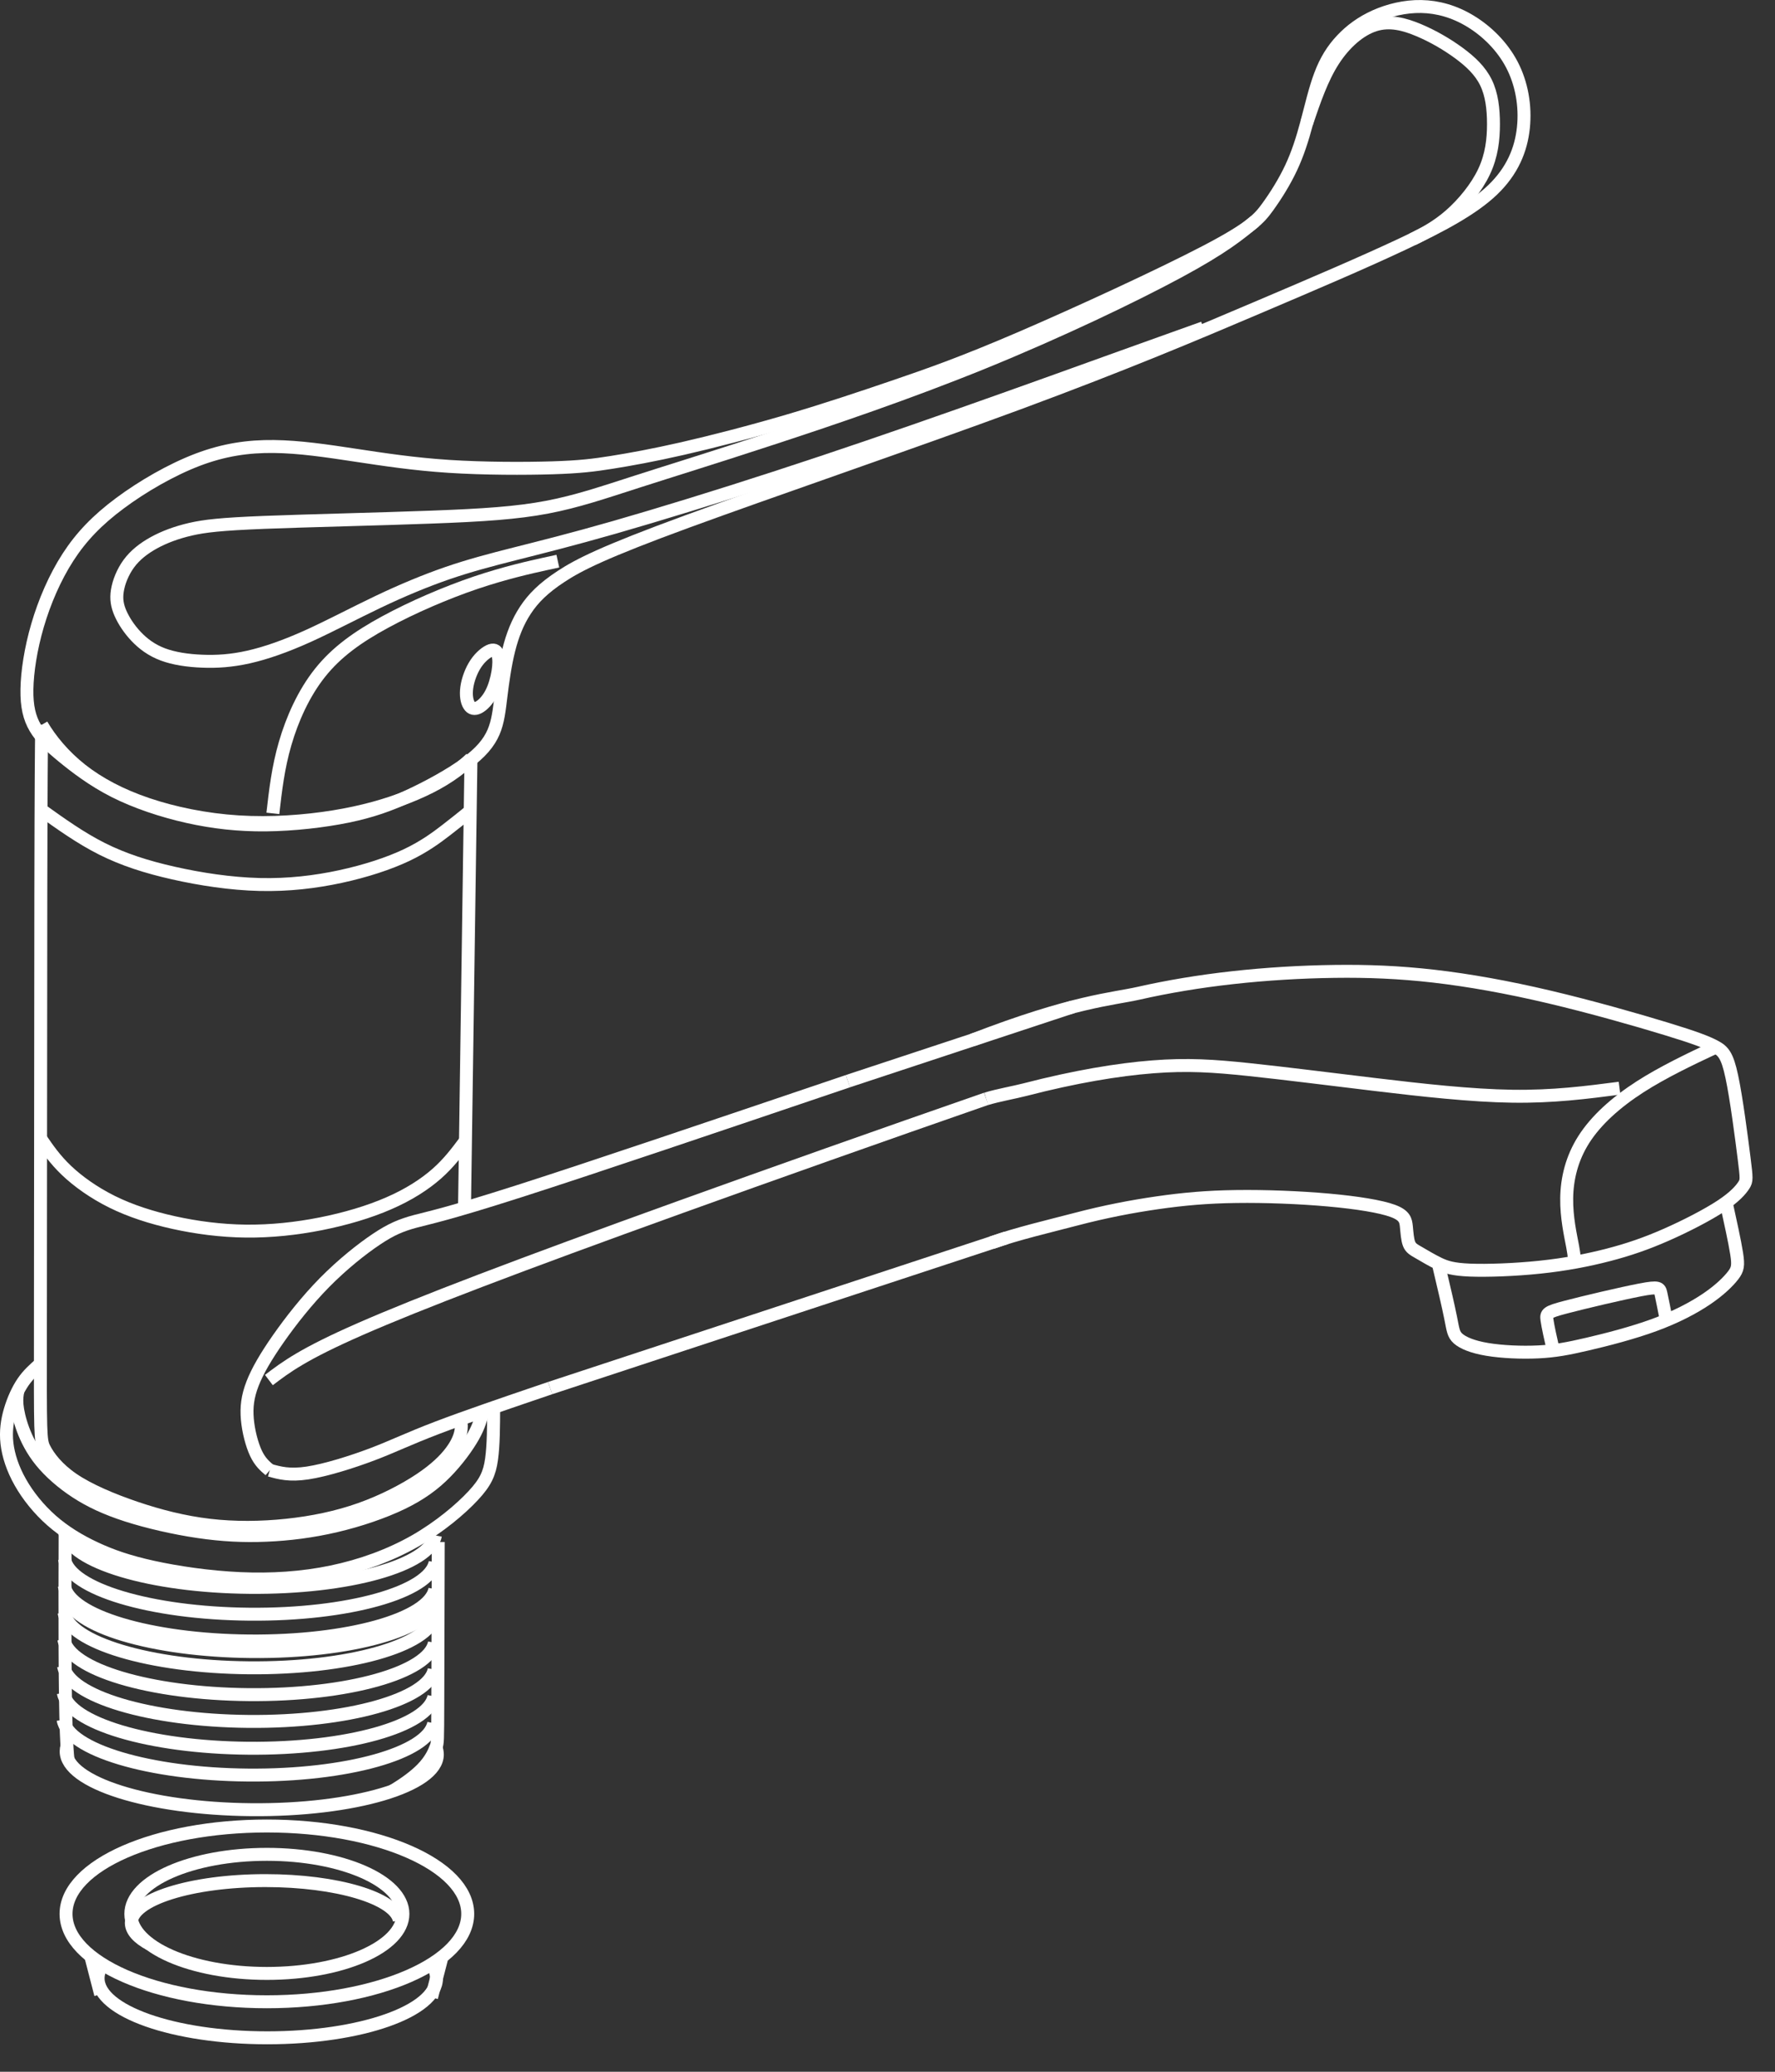 <svg  width="48" height="56" viewBox="0 0 48 56" fill="none" xmlns="http://www.w3.org/2000/svg">
<rect x="0" y="0" width="48" height="56" fill="#333333" stroke="none"/>
<path d="M14.941 12.645C14.202 12.668 13.097 12.668 12.139 12.606C11.182 12.544 10.372 12.419 9.602 12.303C8.831 12.186 8.099 12.077 7.407 12.069C6.714 12.061 6.06 12.155 5.344 12.427C4.628 12.7 3.849 13.151 3.242 13.603C2.635 14.054 2.199 14.505 1.841 15.058C1.483 15.611 1.203 16.265 1.016 16.903C0.829 17.541 0.736 18.164 0.728 18.631C0.72 19.098 0.798 19.409 0.954 19.674C1.109 19.939 1.343 20.157 1.693 20.445C2.044 20.733 2.511 21.091 3.094 21.387C3.678 21.682 4.379 21.916 5.071 22.072C5.764 22.227 6.449 22.305 7.196 22.297C7.944 22.289 8.753 22.196 9.399 22.064C10.045 21.931 10.528 21.76 11.065 21.511C11.602 21.262 12.194 20.935 12.598 20.639C13.003 20.343 13.221 20.079 13.346 19.791C13.47 19.503 13.501 19.192 13.548 18.81C13.595 18.428 13.657 17.977 13.758 17.572C13.859 17.168 13.999 16.809 14.21 16.491C14.42 16.171 14.7 15.891 15.175 15.58C15.65 15.268 16.319 14.926 18.569 14.101C20.818 13.276 24.648 11.968 27.536 10.902C30.423 9.835 32.369 9.01 33.98 8.325C35.592 7.64 36.868 7.095 37.927 6.597C38.985 6.099 39.826 5.648 40.363 5.134C40.9 4.62 41.134 4.044 41.196 3.453C41.258 2.861 41.149 2.254 40.885 1.748C40.62 1.242 40.2 0.837 39.764 0.573C39.328 0.308 38.877 0.184 38.433 0.176C37.989 0.168 37.553 0.277 37.187 0.44C36.822 0.604 36.526 0.822 36.285 1.079C36.043 1.335 35.856 1.631 35.709 2.021C35.561 2.41 35.452 2.892 35.335 3.328C35.218 3.764 35.094 4.153 34.915 4.535C34.736 4.916 34.502 5.29 34.276 5.601C34.05 5.912 33.833 6.161 32.611 6.8C31.389 7.438 29.162 8.465 27.606 9.135C26.049 9.804 25.161 10.116 24.227 10.435C23.293 10.754 22.313 11.081 21.308 11.377C20.304 11.672 19.277 11.937 18.46 12.124C17.642 12.31 17.035 12.419 16.545 12.497C16.054 12.575 15.681 12.622 14.941 12.645Z" stroke="#fff" stroke-width="0.35"/>
<path d="M35.335 3.328C35.54 2.726 35.744 2.123 36.053 1.642C36.362 1.16 36.775 0.801 37.18 0.674C37.584 0.547 37.981 0.653 38.367 0.816C38.752 0.978 39.126 1.196 39.445 1.429C39.764 1.663 40.029 1.912 40.184 2.231C40.34 2.55 40.387 2.939 40.387 3.352C40.387 3.764 40.34 4.2 40.134 4.638C39.929 5.075 39.564 5.514 39.215 5.819C38.865 6.125 38.531 6.297 38.364 6.383C38.197 6.469 38.197 6.469 38.197 6.469" stroke="#fff" stroke-width="0.35"/>
<path d="M33.934 5.982C33.509 6.335 33.083 6.688 31.866 7.345C30.649 8.002 28.641 8.964 26.594 9.797C24.547 10.629 22.461 11.334 20.861 11.857C19.262 12.381 18.148 12.723 17.234 13.017C16.319 13.311 15.603 13.556 14.792 13.71C13.98 13.864 13.073 13.926 11.659 13.978C10.244 14.031 8.321 14.074 7.144 14.12C5.967 14.167 5.535 14.218 5.153 14.305C4.772 14.393 4.441 14.517 4.161 14.671C3.881 14.825 3.651 15.008 3.484 15.235C3.317 15.463 3.211 15.735 3.174 15.963C3.137 16.191 3.169 16.374 3.258 16.578C3.348 16.782 3.495 17.008 3.684 17.206C3.873 17.405 4.103 17.576 4.404 17.689C4.706 17.802 5.079 17.857 5.467 17.872C5.854 17.888 6.255 17.864 6.722 17.759C7.189 17.654 7.722 17.467 8.321 17.197C8.921 16.926 9.586 16.572 10.232 16.265C10.878 15.957 11.505 15.697 12.098 15.492C12.692 15.288 13.252 15.14 13.935 14.967C14.618 14.794 15.424 14.595 16.619 14.253C17.814 13.91 19.398 13.424 21.019 12.896C22.64 12.369 24.297 11.801 25.989 11.205C27.68 10.61 29.404 9.987 30.501 9.592C31.599 9.197 32.07 9.03 32.305 8.946C32.541 8.862 32.541 8.862 32.541 8.862" stroke="#fff" stroke-width="0.35"/>
<path d="M7.379 21.986C7.449 21.371 7.519 20.756 7.71 20.099C7.901 19.441 8.212 18.74 8.656 18.184C9.099 17.627 9.675 17.215 10.415 16.814C11.154 16.413 12.057 16.024 12.863 15.751C13.668 15.479 14.377 15.323 14.731 15.245C15.085 15.168 15.085 15.168 15.085 15.168" stroke="#fff" stroke-width="0.35"/>
<path d="M13.269 17.582C13.159 17.619 12.995 17.748 12.869 17.936C12.742 18.125 12.652 18.374 12.623 18.584C12.594 18.795 12.625 18.966 12.686 19.061C12.746 19.157 12.835 19.176 12.944 19.12C13.053 19.063 13.182 18.931 13.277 18.752C13.373 18.573 13.435 18.347 13.466 18.156C13.497 17.966 13.497 17.81 13.468 17.705C13.439 17.6 13.38 17.546 13.269 17.582Z" stroke="#fff" stroke-width="0.35"/>
<path d="M26.821 33.589C27.493 33.35 28.4 33.138 29.082 32.959C29.884 32.748 30.616 32.609 31.305 32.51C31.995 32.411 32.642 32.352 33.429 32.342C34.217 32.331 35.145 32.367 35.925 32.437C36.705 32.507 37.336 32.61 37.663 32.73C37.99 32.85 38.014 32.987 38.031 33.151C38.048 33.315 38.058 33.506 38.105 33.623C38.151 33.74 38.235 33.782 38.377 33.864C38.52 33.947 38.721 34.068 38.913 34.16C39.105 34.251 39.287 34.312 39.751 34.331C40.215 34.349 40.961 34.324 41.644 34.252C42.327 34.181 42.946 34.062 43.495 33.919C44.044 33.777 44.523 33.611 45.055 33.377C45.587 33.143 46.173 32.841 46.546 32.595C46.919 32.349 47.079 32.158 47.158 32.036C47.237 31.914 47.234 31.86 47.164 31.303C47.094 30.747 46.957 29.687 46.832 29.102C46.708 28.517 46.597 28.406 46.379 28.289C46.162 28.172 45.838 28.048 45.058 27.81C44.277 27.571 43.04 27.218 41.9 26.949C40.76 26.68 39.719 26.495 38.774 26.386C37.83 26.278 36.983 26.245 36.086 26.257C35.189 26.269 34.241 26.325 33.336 26.426C32.431 26.526 31.57 26.671 30.799 26.846C30.079 27.009 29.03 27.057 26.304 28.11" stroke="#fff" stroke-width="0.35"/>
<path d="M46.67 32.461C46.791 33.012 46.912 33.562 46.963 33.886C47.013 34.21 46.994 34.309 46.867 34.474C46.741 34.638 46.508 34.869 46.154 35.109C45.8 35.349 45.325 35.6 44.737 35.815C44.15 36.03 43.452 36.21 42.925 36.332C42.399 36.455 42.044 36.521 41.599 36.542C41.152 36.564 40.615 36.541 40.218 36.474C39.82 36.408 39.563 36.298 39.432 36.183C39.3 36.067 39.294 35.946 39.228 35.618C39.163 35.291 39.037 34.758 38.911 34.225" stroke="#fff" stroke-width="0.35"/>
<path d="M42.006 36.508C41.932 36.183 41.859 35.858 41.834 35.679C41.809 35.5 41.831 35.466 42.341 35.332C42.851 35.198 43.847 34.964 44.355 34.866C44.862 34.769 44.88 34.808 44.916 34.968C44.952 35.128 45.006 35.408 45.061 35.688" stroke="#fff" stroke-width="0.35"/>
<path d="M46.403 28.302C45.676 28.642 44.96 28.987 44.356 29.374C43.69 29.802 43.16 30.283 42.831 30.798C42.502 31.314 42.374 31.864 42.367 32.385C42.359 32.906 42.472 33.396 42.527 33.689C42.582 33.983 42.579 34.079 42.575 34.175" stroke="#fff" stroke-width="0.35"/>
<path d="M43.796 29.414C42.9 29.53 42.003 29.647 40.893 29.631C39.783 29.615 38.459 29.467 37.196 29.316C35.933 29.165 34.731 29.011 33.776 28.911C32.82 28.81 32.11 28.763 31.171 28.837C30.232 28.91 29.063 29.104 27.718 29.453C27.432 29.527 26.992 29.604 26.67 29.702" stroke="#fff" stroke-width="0.35"/>
<path d="M1.127 19.592C1.365 19.998 1.723 20.433 2.197 20.807C2.672 21.181 3.262 21.494 3.984 21.739C4.707 21.983 5.562 22.159 6.445 22.215C7.329 22.27 8.241 22.204 9.025 22.077C9.809 21.95 10.466 21.762 11.034 21.538C11.602 21.314 12.082 21.055 12.492 20.72C12.577 20.651 12.658 20.578 12.736 20.504" stroke="#fff" stroke-width="0.35"/>
<path d="M1.127 19.592C1.118 20.298 1.11 21.005 1.104 24.185C1.099 27.364 1.097 33.018 1.093 35.91C1.09 38.801 1.085 38.931 1.199 39.154C1.313 39.378 1.546 39.694 1.974 39.986C2.403 40.277 3.027 40.542 3.669 40.76C4.311 40.977 4.972 41.146 5.659 41.227C6.347 41.308 7.062 41.3 7.755 41.227C8.448 41.154 9.119 41.015 9.744 40.793C10.369 40.571 10.948 40.267 11.364 39.989C11.78 39.711 12.033 39.46 12.194 39.246C12.356 39.032 12.427 38.856 12.457 38.719C12.486 38.582 12.473 38.484 12.466 38.435C12.46 38.386 12.46 38.386 12.46 38.386" stroke="#fff" stroke-width="0.35"/>
<path d="M12.736 20.504C12.677 24.581 12.618 28.659 12.56 32.736" stroke="#fff" stroke-width="0.35"/>
<path d="M1.11 21.888C1.644 22.27 2.178 22.652 2.759 22.944C3.339 23.235 3.966 23.436 4.691 23.599C5.416 23.763 6.241 23.889 7.02 23.908C7.799 23.927 8.533 23.839 9.212 23.692C9.892 23.545 10.516 23.34 10.995 23.113C11.474 22.886 11.808 22.637 12.07 22.435C12.333 22.233 12.524 22.077 12.716 21.921" stroke="#fff" stroke-width="0.35"/>
<path d="M1.098 30.774C1.292 31.058 1.487 31.341 1.798 31.637C2.109 31.933 2.537 32.24 3.032 32.485C3.527 32.73 4.09 32.912 4.702 33.047C5.315 33.182 5.978 33.27 6.652 33.277C7.326 33.284 8.011 33.211 8.673 33.08C9.336 32.949 9.976 32.76 10.512 32.526C11.048 32.294 11.48 32.016 11.809 31.727C12.137 31.438 12.362 31.136 12.587 30.835" stroke="#fff" stroke-width="0.35"/>
<path d="M13.35 38.027C13.348 38.547 13.346 39.067 13.292 39.447C13.238 39.827 13.132 40.067 12.795 40.428C12.457 40.791 11.888 41.274 11.217 41.657C10.545 42.039 9.772 42.321 8.97 42.488C8.168 42.655 7.338 42.707 6.494 42.67C5.651 42.632 4.794 42.505 4.133 42.36C3.472 42.215 3.007 42.052 2.575 41.85C2.143 41.649 1.746 41.407 1.399 41.103C1.052 40.798 0.756 40.431 0.55 40.066C0.343 39.701 0.226 39.34 0.188 39.014C0.151 38.687 0.194 38.396 0.277 38.115C0.36 37.834 0.483 37.562 0.625 37.355C0.768 37.148 0.93 37.006 1.092 36.864" stroke="#fff" stroke-width="0.35"/>
<path d="M7.295 39.741C7.56 39.815 7.826 39.889 8.316 39.815C8.806 39.741 9.52 39.518 10.078 39.306C10.636 39.094 11.037 38.893 11.811 38.597C12.585 38.301 13.731 37.911 14.305 37.715C14.878 37.52 14.878 37.52 14.878 37.52" stroke="#fff" stroke-width="0.35"/>
<path d="M13.055 38.146C13.007 38.341 12.959 38.536 12.799 38.822C12.638 39.107 12.365 39.483 12.049 39.803C11.734 40.123 11.375 40.387 10.873 40.63C10.371 40.872 9.726 41.093 9.085 41.243C8.444 41.394 7.808 41.473 7.198 41.498C6.587 41.524 6.004 41.495 5.357 41.399C4.711 41.304 4.001 41.141 3.433 40.959C2.865 40.776 2.437 40.575 2.058 40.328C1.679 40.081 1.348 39.789 1.108 39.495C0.869 39.2 0.721 38.902 0.622 38.637C0.524 38.371 0.475 38.138 0.46 37.97C0.446 37.802 0.464 37.698 0.483 37.595" stroke="#fff" stroke-width="0.35"/>
<path d="M22.93 29.224C19.473 30.394 16.016 31.565 14.049 32.195C12.081 32.825 11.603 32.914 11.228 33.014C10.853 33.115 10.581 33.227 10.182 33.494C9.783 33.76 9.256 34.18 8.776 34.667C8.296 35.154 7.862 35.708 7.529 36.183C7.196 36.659 6.962 37.057 6.829 37.402C6.695 37.746 6.66 38.037 6.689 38.364C6.718 38.689 6.812 39.05 6.923 39.285C7.035 39.521 7.165 39.631 7.295 39.741" stroke="#fff" stroke-width="0.35"/>
<path d="M14.878 37.52C19.233 36.087 23.588 34.654 27.206 33.462M29.01 27.216C27.834 27.604 26.767 27.956 25.933 28.232C22.929 29.224 22.929 29.224 22.929 29.224" stroke="#fff" stroke-width="0.35"/>
<path d="M26.67 29.701C23.84 30.684 20.864 31.738 18.425 32.616C13.982 34.215 11.315 35.235 9.752 35.92C8.189 36.604 7.73 36.954 7.271 37.303" stroke="#fff" stroke-width="0.35"/>
<path d="M1.761 41.456C1.753 43.671 1.753 45.723 1.793 46.833C1.804 47.14 1.819 47.376 1.838 47.557M10.614 48.412C10.938 48.221 11.222 48.011 11.411 47.818C11.66 47.565 11.748 47.338 11.791 47.224C11.835 47.111 11.835 47.111 11.839 45.973C11.841 45.07 11.846 43.449 11.851 41.68" stroke="#fff" stroke-width="0.35"/>
<path d="M11.789 47.232C11.814 47.296 11.827 47.361 11.827 47.427C11.819 48.274 9.566 48.941 6.794 48.916C4.022 48.891 1.781 48.184 1.789 47.336C1.789 47.29 1.797 47.244 1.81 47.199" stroke="#fff" stroke-width="0.35"/>
<path d="M11.822 43.238C11.67 44.045 9.476 44.666 6.798 44.642C4.12 44.618 1.937 43.957 1.8 43.148" stroke="#fff" stroke-width="0.35"/>
<path d="M11.774 41.503C11.623 42.31 9.428 42.931 6.75 42.907C4.072 42.883 1.889 42.222 1.752 41.413" stroke="#fff" stroke-width="0.35"/>
<path d="M11.768 42.228C11.616 43.034 9.421 43.656 6.743 43.632C4.065 43.608 1.882 42.947 1.745 42.138" stroke="#fff" stroke-width="0.35"/>
<path d="M11.761 42.953C11.609 43.759 9.415 44.38 6.737 44.356C4.058 44.332 1.876 43.671 1.738 42.862" stroke="#fff" stroke-width="0.35"/>
<path d="M11.755 43.677C11.603 44.484 9.409 45.105 6.731 45.081C4.052 45.057 1.87 44.396 1.732 43.587" stroke="#fff" stroke-width="0.35"/>
<path d="M11.748 44.402C11.596 45.208 9.402 45.83 6.724 45.806C4.046 45.782 1.863 45.121 1.726 44.312" stroke="#fff" stroke-width="0.35"/>
<path d="M11.741 45.126C11.589 45.933 9.395 46.554 6.717 46.53C4.039 46.506 1.856 45.845 1.719 45.036" stroke="#fff" stroke-width="0.35"/>
<path d="M11.735 45.851C11.584 46.657 9.389 47.279 6.711 47.255C4.033 47.231 1.85 46.57 1.713 45.761" stroke="#fff" stroke-width="0.35"/>
<path d="M11.729 46.576C11.577 47.382 9.382 48.004 6.704 47.98C4.026 47.956 1.843 47.295 1.706 46.485" stroke="#fff" stroke-width="0.35"/>
<path d="M7.217 49.357C10.217 49.357 12.648 50.42 12.648 51.732C12.648 53.044 10.217 54.108 7.217 54.108C4.218 54.108 1.786 53.044 1.786 51.732C1.786 50.42 4.218 49.357 7.217 49.357Z" stroke="#fff" stroke-width="0.35"/>
<path d="M7.217 50.123C9.249 50.123 10.896 50.844 10.896 51.733C10.896 52.621 9.249 53.342 7.217 53.342C5.185 53.342 3.538 52.621 3.538 51.733C3.538 50.844 5.185 50.123 7.217 50.123Z" stroke="#fff" stroke-width="0.35"/>
<path d="M4.05 52.552C3.733 52.383 3.551 52.185 3.551 51.974C3.551 51.343 5.175 50.833 7.178 50.833C9.111 50.833 10.691 51.308 10.799 51.908" stroke="#fff" stroke-width="0.35"/>
<path d="M11.674 53.091C11.759 53.213 11.804 53.341 11.804 53.473C11.804 54.362 9.755 55.082 7.229 55.082C4.702 55.082 2.653 54.362 2.653 53.473C2.653 53.345 2.696 53.22 2.776 53.101M3.814 52.402C3.827 52.397 3.841 52.391 3.854 52.386" stroke="#fff" stroke-width="0.35"/>
<path d="M2.454 52.874L2.722 53.908" stroke="#fff" stroke-width="0.35"/>
<path d="M11.938 52.956L11.67 53.99" stroke="#fff" stroke-width="0.35"/>
</svg>
